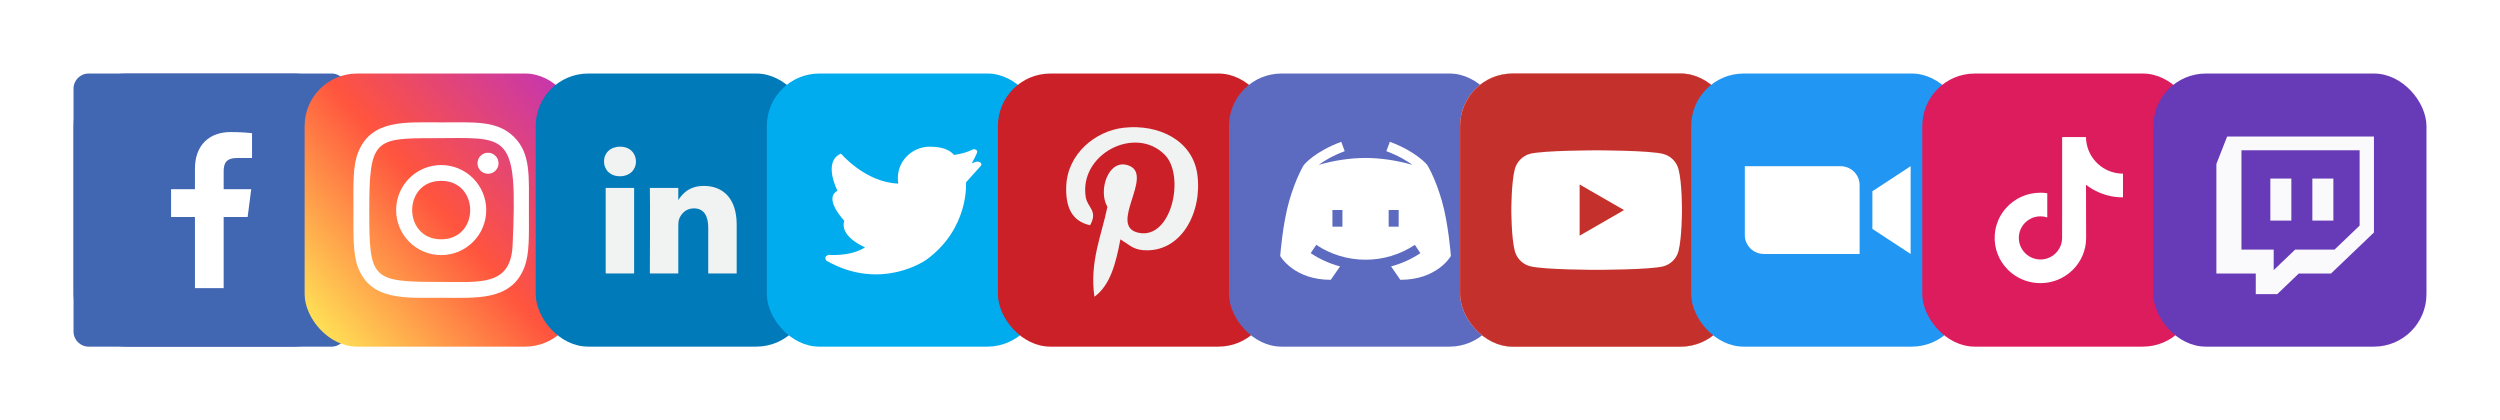 <svg width="238" height="40" viewBox="0 0 238 40" fill="none" xmlns="http://www.w3.org/2000/svg">
<g filter="url(#filter0_d)">
<rect x="5" y="5" width="26" height="26" rx="5" fill="#5C6BC0"/>
<path d="M29.565 5H6.434C5.642 5 5 5.643 5 6.435V29.566C5 30.358 5.643 31 6.435 31H29.565C30.357 31 31 30.358 31 29.565C31 29.565 31 29.565 31 29.565V6.434C31 5.642 30.357 5 29.565 5Z" fill="#4267B2"/>
<path d="M19.293 25.429V18.661H21.575L21.916 16.012H19.293V14.325C19.293 13.56 19.506 13.039 20.603 13.039H21.993V10.676C21.751 10.644 20.921 10.572 19.956 10.572C17.939 10.572 16.559 11.802 16.559 14.063V16.012H14.286V18.661H16.559V25.429H19.293Z" fill="white"/>
</g>
<g filter="url(#filter1_d)">
<rect x="27" y="5" width="26" height="26" rx="5" fill="url(#paint0_linear)"/>
<path d="M40 9.651C36.577 9.651 33.327 9.347 32.085 12.531C31.572 13.846 31.647 15.553 31.647 17.999C31.647 20.145 31.578 22.162 32.085 23.466C33.324 26.652 36.601 26.347 39.998 26.347C43.276 26.347 46.656 26.688 47.913 23.466C48.426 22.138 48.351 20.456 48.351 17.999C48.351 14.738 48.531 12.632 46.948 11.052C45.346 9.45 43.178 9.651 39.996 9.651H40ZM39.252 11.155C46.392 11.144 47.301 10.351 46.799 21.369C46.621 25.266 43.651 24.839 40.001 24.839C33.345 24.839 33.154 24.648 33.154 17.995C33.154 11.265 33.682 11.159 39.252 11.153V11.155ZM44.459 12.541C43.906 12.541 43.457 12.989 43.457 13.542C43.457 14.095 43.906 14.544 44.459 14.544C45.013 14.544 45.461 14.095 45.461 13.542C45.461 12.989 45.013 12.541 44.459 12.541ZM40 13.712C37.631 13.712 35.711 15.632 35.711 17.999C35.711 20.366 37.631 22.285 40 22.285C42.369 22.285 44.289 20.366 44.289 17.999C44.289 15.632 42.369 13.712 40 13.712ZM40 15.216C43.682 15.216 43.686 20.782 40 20.782C36.32 20.782 36.314 15.216 40 15.216Z" fill="white"/>
</g>
<g filter="url(#filter2_d)">
<rect x="49" y="5" width="26" height="26" rx="5" fill="#007AB9"/>
<path d="M68.132 19.365V24.036H65.424V19.678C65.424 18.584 65.033 17.836 64.053 17.836C63.304 17.836 62.86 18.339 62.664 18.826C62.592 19 62.574 19.242 62.574 19.486V24.035H59.866C59.866 24.035 59.902 16.654 59.866 15.89H62.574V17.045C62.569 17.054 62.561 17.063 62.556 17.071H62.574V17.045C62.934 16.491 63.576 15.699 65.015 15.699C66.797 15.699 68.132 16.863 68.132 19.365ZM57.032 11.964C56.106 11.964 55.5 12.572 55.5 13.371C55.5 14.153 56.089 14.779 56.997 14.779H57.014C57.959 14.779 58.546 14.153 58.546 13.371C58.529 12.572 57.959 11.964 57.032 11.964ZM55.661 24.036H58.368V15.89H55.661V24.036Z" fill="#F1F2F2"/>
</g>
<g filter="url(#filter3_d)">
<rect x="71" y="5" width="26" height="26" rx="5" fill="#00ACED"/>
<path d="M90.841 13.424L90.508 13.549C90.508 13.549 90.896 12.865 91.012 12.537C91.071 12.372 90.983 12.285 90.88 12.239C90.772 12.19 90.647 12.201 90.542 12.257C89.841 12.628 88.825 12.748 88.825 12.748C88.291 12.128 87.423 11.973 86.542 11.964C84.888 11.949 83.502 13.252 83.474 14.906C83.471 15.101 83.486 15.291 83.518 15.476C80.394 15.379 78.06 12.624 78.06 12.624C76.291 13.381 77.726 16.162 77.726 16.162C76.347 16.901 78.377 19.017 78.377 19.017C77.891 20.54 80.353 21.545 80.353 21.545C78.977 22.453 76.873 22.265 76.873 22.265C76.333 22.445 76.683 22.822 76.683 22.822C81.925 25.803 86.202 22.719 86.202 22.719C90.295 19.727 89.964 15.36 89.964 15.36L91.365 13.8C91.495 13.62 91.405 13.511 91.283 13.446C91.147 13.374 90.985 13.37 90.841 13.424Z" fill="white"/>
</g>
<g filter="url(#filter4_d)">
<rect x="93" y="5" width="26" height="26" rx="5" fill="#CB2027"/>
<path d="M106.829 21.816C105.846 21.74 105.433 21.253 104.663 20.785C104.239 23.008 103.721 25.138 102.188 26.251C101.714 22.892 102.883 20.369 103.425 17.691C102.5 16.134 103.537 12.999 105.488 13.772C107.889 14.721 103.409 19.562 106.417 20.166C109.557 20.798 110.839 14.718 108.891 12.74C106.078 9.885 100.701 12.675 101.362 16.763C101.523 17.762 102.556 18.065 101.775 19.444C99.974 19.045 99.437 17.625 99.506 15.731C99.617 12.632 102.291 10.462 104.972 10.161C108.364 9.782 111.547 11.407 111.986 14.597C112.481 18.197 110.455 22.096 106.829 21.816Z" fill="#F1F2F2"/>
</g>
<g filter="url(#filter5_d)">
<rect x="115" y="5" width="26" height="26" rx="5" fill="#5C6BC0"/>
<path d="M135.256 17.088C134.609 14.865 133.88 13.717 133.868 13.697C133.827 13.646 132.796 12.412 130.312 11.5L129.983 12.394C131.165 12.828 132.004 13.357 132.465 13.7C131.088 13.288 129.451 13.037 128 13.037C126.549 13.037 124.912 13.288 123.535 13.7C123.996 13.357 124.835 12.828 126.016 12.394L125.688 11.5C123.204 12.412 122.173 13.646 122.132 13.697C122.12 13.717 121.391 14.865 120.744 17.088C120.12 19.229 119.884 22.25 119.875 22.372C119.931 22.458 121.208 24.639 124.689 24.639L125.572 23.361C124.583 23.099 123.641 22.676 122.778 22.101L123.305 21.309C124.697 22.235 126.321 22.725 128 22.725C129.679 22.725 131.303 22.235 132.695 21.309L133.222 22.101C132.359 22.676 131.417 23.099 130.428 23.361L131.311 24.639C134.792 24.639 136.069 22.458 136.125 22.372C136.116 22.25 135.88 19.229 135.256 17.088ZM125.799 19.578H124.847V17.992H125.799V19.578ZM131.153 19.578H130.201V17.992H131.153V19.578Z" fill="white"/>
</g>
<g filter="url(#filter6_d)">
<g clip-path="url(#clip0)">
<rect x="137" y="5" width="26" height="26" rx="5" fill="#C4302B"/>
<g clip-path="url(#clip1)">
<g clip-path="url(#clip2)">
<path d="M174.29 25.052C172.936 20.403 171.41 18 171.385 17.957C171.299 17.851 169.142 15.27 163.944 13.361L163.257 15.231C165.73 16.14 167.484 17.247 168.449 17.963C165.569 17.103 162.142 16.576 159.107 16.576C156.072 16.576 152.646 17.103 149.765 17.963C150.73 17.247 152.484 16.14 154.957 15.231L154.27 13.361C149.073 15.27 146.916 17.851 146.829 17.957C146.804 18 145.278 20.403 143.925 25.052C142.621 29.533 142.125 35.854 142.107 36.108C142.223 36.29 144.896 40.853 152.181 40.853L154.027 38.179C151.958 37.63 149.986 36.744 148.18 35.542L149.284 33.884C152.197 35.823 155.594 36.848 159.107 36.848C162.621 36.848 166.017 35.823 168.93 33.884L170.034 35.542C168.229 36.744 166.256 37.63 164.187 38.179L166.034 40.853C173.318 40.853 175.991 36.29 176.107 36.108C176.089 35.854 175.594 29.533 174.29 25.052ZM154.501 30.264H152.509V26.944H154.501V30.264ZM165.705 30.264H163.713V26.944H165.705V30.264Z" fill="white"/>
</g>
</g>
<path d="M161.565 5H138.434C137.642 5 137 5.643 137 6.435V29.566C137 30.358 137.643 31 138.435 31H161.565C162.357 31 163 30.358 163 29.565C163 29.565 163 29.565 163 29.565V6.434C163 5.642 162.357 5 161.565 5Z" fill="white"/>
<path d="M148.381 20.435L152.609 18L148.381 15.564V20.435Z" fill="#C4302B"/>
<path d="M161.125 5H138.875C137.839 5 137 5.839 137 6.875V29.125C137 30.16 137.839 31 138.875 31H161.125C162.161 31 163 30.16 163 29.125V6.875C163 5.839 162.161 5 161.125 5V5ZM158.123 18.013C158.123 18.013 158.123 20.65 157.789 21.921C157.601 22.617 157.052 23.166 156.357 23.353C155.085 23.688 150 23.688 150 23.688C150 23.688 144.928 23.688 143.643 23.34C142.948 23.152 142.399 22.603 142.211 21.908C141.877 20.65 141.877 18 141.877 18C141.877 18 141.877 15.364 142.211 14.092C142.399 13.397 142.961 12.834 143.643 12.647C144.915 12.312 150 12.312 150 12.312C150 12.312 155.085 12.312 156.357 12.66C157.052 12.848 157.601 13.397 157.789 14.092C158.137 15.364 158.123 18.013 158.123 18.013Z" fill="#C4302B"/>
</g>
</g>
<g filter="url(#filter7_d)">
<rect x="159" y="5" width="26" height="26" rx="5" fill="#2196F3"/>
<path d="M175.036 22.179H165.929C164.923 22.179 164.107 21.377 164.107 20.388V13.821H173.214C174.22 13.821 175.036 14.623 175.036 15.612V22.179Z" fill="white"/>
<path d="M179.893 22.179L176.25 19.791V16.209L179.893 13.821V22.179Z" fill="white"/>
</g>
<g filter="url(#filter8_d)">
<rect x="181" y="5" width="26" height="26" rx="5" fill="#DD1C5D"/>
<path d="M200.102 14.529C199.308 14.529 198.574 14.265 197.985 13.821C197.31 13.312 196.824 12.565 196.653 11.704C196.61 11.491 196.588 11.271 196.585 11.046H194.315V17.251L194.312 20.65C194.312 21.558 193.72 22.329 192.9 22.6C192.662 22.678 192.405 22.716 192.137 22.701C191.796 22.682 191.475 22.579 191.197 22.413C190.605 22.058 190.203 21.416 190.192 20.681C190.175 19.532 191.104 18.595 192.252 18.595C192.479 18.595 192.696 18.632 192.9 18.7V17.004V16.394C192.685 16.362 192.466 16.346 192.245 16.346C190.989 16.346 189.813 16.868 188.973 17.809C188.338 18.52 187.958 19.427 187.899 20.379C187.822 21.628 188.279 22.816 189.166 23.693C189.296 23.822 189.433 23.941 189.576 24.051C190.337 24.636 191.266 24.953 192.245 24.953C192.466 24.953 192.685 24.937 192.9 24.905C193.815 24.77 194.659 24.351 195.325 23.693C196.143 22.884 196.595 21.81 196.6 20.668L196.588 15.592C196.979 15.893 197.405 16.143 197.864 16.336C198.576 16.637 199.331 16.789 200.109 16.789V15.14V14.528C200.109 14.529 200.103 14.529 200.102 14.529Z" fill="white"/>
</g>
<g filter="url(#filter9_d)">
<rect x="203" y="5" width="26" height="26" rx="5" fill="#673AB7"/>
<path d="M209 13.609V24.043H212.749V26H214.796L216.84 24.043H219.908L224 20.131V11H210.022L209 13.609ZM211.386 12.303H222.636V19.477L220.25 21.76H216.499L214.455 23.714V21.76H211.386V12.303Z" fill="#FAFAFC"/>
<path d="M214.137 15H216.137V19H214.137V15Z" fill="#FAFAFC"/>
<path d="M218.137 15H220.137V19H218.137V15Z" fill="#FAFAFC"/>
</g>
<defs>
<filter id="filter0_d" x="0" y="0" width="40" height="40" filterUnits="userSpaceOnUse" color-interpolation-filters="sRGB">
<feFlood flood-opacity="0" result="BackgroundImageFix"/>
<feColorMatrix in="SourceAlpha" type="matrix" values="0 0 0 0 0 0 0 0 0 0 0 0 0 0 0 0 0 0 127 0"/>
<feOffset dx="2" dy="2"/>
<feGaussianBlur stdDeviation="3.5"/>
<feColorMatrix type="matrix" values="0 0 0 0 0.109 0 0 0 0 0.202 0 0 0 0 0.312 0 0 0 0.2 0"/>
<feBlend mode="normal" in2="BackgroundImageFix" result="effect1_dropShadow"/>
<feBlend mode="normal" in="SourceGraphic" in2="effect1_dropShadow" result="shape"/>
</filter>
<filter id="filter1_d" x="22" y="0" width="40" height="40" filterUnits="userSpaceOnUse" color-interpolation-filters="sRGB">
<feFlood flood-opacity="0" result="BackgroundImageFix"/>
<feColorMatrix in="SourceAlpha" type="matrix" values="0 0 0 0 0 0 0 0 0 0 0 0 0 0 0 0 0 0 127 0"/>
<feOffset dx="2" dy="2"/>
<feGaussianBlur stdDeviation="3.5"/>
<feColorMatrix type="matrix" values="0 0 0 0 0.109 0 0 0 0 0.202 0 0 0 0 0.312 0 0 0 0.2 0"/>
<feBlend mode="normal" in2="BackgroundImageFix" result="effect1_dropShadow"/>
<feBlend mode="normal" in="SourceGraphic" in2="effect1_dropShadow" result="shape"/>
</filter>
<filter id="filter2_d" x="44" y="0" width="40" height="40" filterUnits="userSpaceOnUse" color-interpolation-filters="sRGB">
<feFlood flood-opacity="0" result="BackgroundImageFix"/>
<feColorMatrix in="SourceAlpha" type="matrix" values="0 0 0 0 0 0 0 0 0 0 0 0 0 0 0 0 0 0 127 0"/>
<feOffset dx="2" dy="2"/>
<feGaussianBlur stdDeviation="3.5"/>
<feColorMatrix type="matrix" values="0 0 0 0 0.109 0 0 0 0 0.202 0 0 0 0 0.312 0 0 0 0.2 0"/>
<feBlend mode="normal" in2="BackgroundImageFix" result="effect1_dropShadow"/>
<feBlend mode="normal" in="SourceGraphic" in2="effect1_dropShadow" result="shape"/>
</filter>
<filter id="filter3_d" x="66" y="0" width="40" height="40" filterUnits="userSpaceOnUse" color-interpolation-filters="sRGB">
<feFlood flood-opacity="0" result="BackgroundImageFix"/>
<feColorMatrix in="SourceAlpha" type="matrix" values="0 0 0 0 0 0 0 0 0 0 0 0 0 0 0 0 0 0 127 0"/>
<feOffset dx="2" dy="2"/>
<feGaussianBlur stdDeviation="3.5"/>
<feColorMatrix type="matrix" values="0 0 0 0 0.109 0 0 0 0 0.202 0 0 0 0 0.312 0 0 0 0.2 0"/>
<feBlend mode="normal" in2="BackgroundImageFix" result="effect1_dropShadow"/>
<feBlend mode="normal" in="SourceGraphic" in2="effect1_dropShadow" result="shape"/>
</filter>
<filter id="filter4_d" x="88" y="0" width="40" height="40" filterUnits="userSpaceOnUse" color-interpolation-filters="sRGB">
<feFlood flood-opacity="0" result="BackgroundImageFix"/>
<feColorMatrix in="SourceAlpha" type="matrix" values="0 0 0 0 0 0 0 0 0 0 0 0 0 0 0 0 0 0 127 0"/>
<feOffset dx="2" dy="2"/>
<feGaussianBlur stdDeviation="3.5"/>
<feColorMatrix type="matrix" values="0 0 0 0 0.109 0 0 0 0 0.202 0 0 0 0 0.312 0 0 0 0.2 0"/>
<feBlend mode="normal" in2="BackgroundImageFix" result="effect1_dropShadow"/>
<feBlend mode="normal" in="SourceGraphic" in2="effect1_dropShadow" result="shape"/>
</filter>
<filter id="filter5_d" x="110" y="0" width="40" height="40" filterUnits="userSpaceOnUse" color-interpolation-filters="sRGB">
<feFlood flood-opacity="0" result="BackgroundImageFix"/>
<feColorMatrix in="SourceAlpha" type="matrix" values="0 0 0 0 0 0 0 0 0 0 0 0 0 0 0 0 0 0 127 0"/>
<feOffset dx="2" dy="2"/>
<feGaussianBlur stdDeviation="3.5"/>
<feColorMatrix type="matrix" values="0 0 0 0 0.109 0 0 0 0 0.202 0 0 0 0 0.312 0 0 0 0.2 0"/>
<feBlend mode="normal" in2="BackgroundImageFix" result="effect1_dropShadow"/>
<feBlend mode="normal" in="SourceGraphic" in2="effect1_dropShadow" result="shape"/>
</filter>
<filter id="filter6_d" x="132" y="0" width="40" height="40" filterUnits="userSpaceOnUse" color-interpolation-filters="sRGB">
<feFlood flood-opacity="0" result="BackgroundImageFix"/>
<feColorMatrix in="SourceAlpha" type="matrix" values="0 0 0 0 0 0 0 0 0 0 0 0 0 0 0 0 0 0 127 0"/>
<feOffset dx="2" dy="2"/>
<feGaussianBlur stdDeviation="3.5"/>
<feColorMatrix type="matrix" values="0 0 0 0 0.109 0 0 0 0 0.202 0 0 0 0 0.312 0 0 0 0.2 0"/>
<feBlend mode="normal" in2="BackgroundImageFix" result="effect1_dropShadow"/>
<feBlend mode="normal" in="SourceGraphic" in2="effect1_dropShadow" result="shape"/>
</filter>
<filter id="filter7_d" x="154" y="0" width="40" height="40" filterUnits="userSpaceOnUse" color-interpolation-filters="sRGB">
<feFlood flood-opacity="0" result="BackgroundImageFix"/>
<feColorMatrix in="SourceAlpha" type="matrix" values="0 0 0 0 0 0 0 0 0 0 0 0 0 0 0 0 0 0 127 0"/>
<feOffset dx="2" dy="2"/>
<feGaussianBlur stdDeviation="3.5"/>
<feColorMatrix type="matrix" values="0 0 0 0 0.109 0 0 0 0 0.202 0 0 0 0 0.312 0 0 0 0.2 0"/>
<feBlend mode="normal" in2="BackgroundImageFix" result="effect1_dropShadow"/>
<feBlend mode="normal" in="SourceGraphic" in2="effect1_dropShadow" result="shape"/>
</filter>
<filter id="filter8_d" x="176" y="0" width="40" height="40" filterUnits="userSpaceOnUse" color-interpolation-filters="sRGB">
<feFlood flood-opacity="0" result="BackgroundImageFix"/>
<feColorMatrix in="SourceAlpha" type="matrix" values="0 0 0 0 0 0 0 0 0 0 0 0 0 0 0 0 0 0 127 0"/>
<feOffset dx="2" dy="2"/>
<feGaussianBlur stdDeviation="3.5"/>
<feColorMatrix type="matrix" values="0 0 0 0 0.109 0 0 0 0 0.202 0 0 0 0 0.312 0 0 0 0.2 0"/>
<feBlend mode="normal" in2="BackgroundImageFix" result="effect1_dropShadow"/>
<feBlend mode="normal" in="SourceGraphic" in2="effect1_dropShadow" result="shape"/>
</filter>
<filter id="filter9_d" x="198" y="0" width="40" height="40" filterUnits="userSpaceOnUse" color-interpolation-filters="sRGB">
<feFlood flood-opacity="0" result="BackgroundImageFix"/>
<feColorMatrix in="SourceAlpha" type="matrix" values="0 0 0 0 0 0 0 0 0 0 0 0 0 0 0 0 0 0 127 0"/>
<feOffset dx="2" dy="2"/>
<feGaussianBlur stdDeviation="3.5"/>
<feColorMatrix type="matrix" values="0 0 0 0 0.109 0 0 0 0 0.202 0 0 0 0 0.312 0 0 0 0.2 0"/>
<feBlend mode="normal" in2="BackgroundImageFix" result="effect1_dropShadow"/>
<feBlend mode="normal" in="SourceGraphic" in2="effect1_dropShadow" result="shape"/>
</filter>
<linearGradient id="paint0_linear" x1="28.746" y1="29.306" x2="52.837" y2="8.452" gradientUnits="userSpaceOnUse">
<stop stop-color="#FFDD55"/>
<stop offset="0.5" stop-color="#FF543E"/>
<stop offset="1" stop-color="#C837AB"/>
</linearGradient>
<clipPath id="clip0">
<rect x="137" y="5" width="26" height="26" rx="5" fill="white"/>
</clipPath>
<clipPath id="clip1">
<rect width="15.786" height="15.786" fill="white" transform="translate(142.107 10.107)"/>
</clipPath>
<clipPath id="clip2">
<rect width="34" height="34" fill="white" transform="translate(142.107 10.107)"/>
</clipPath>
</defs>
</svg>
